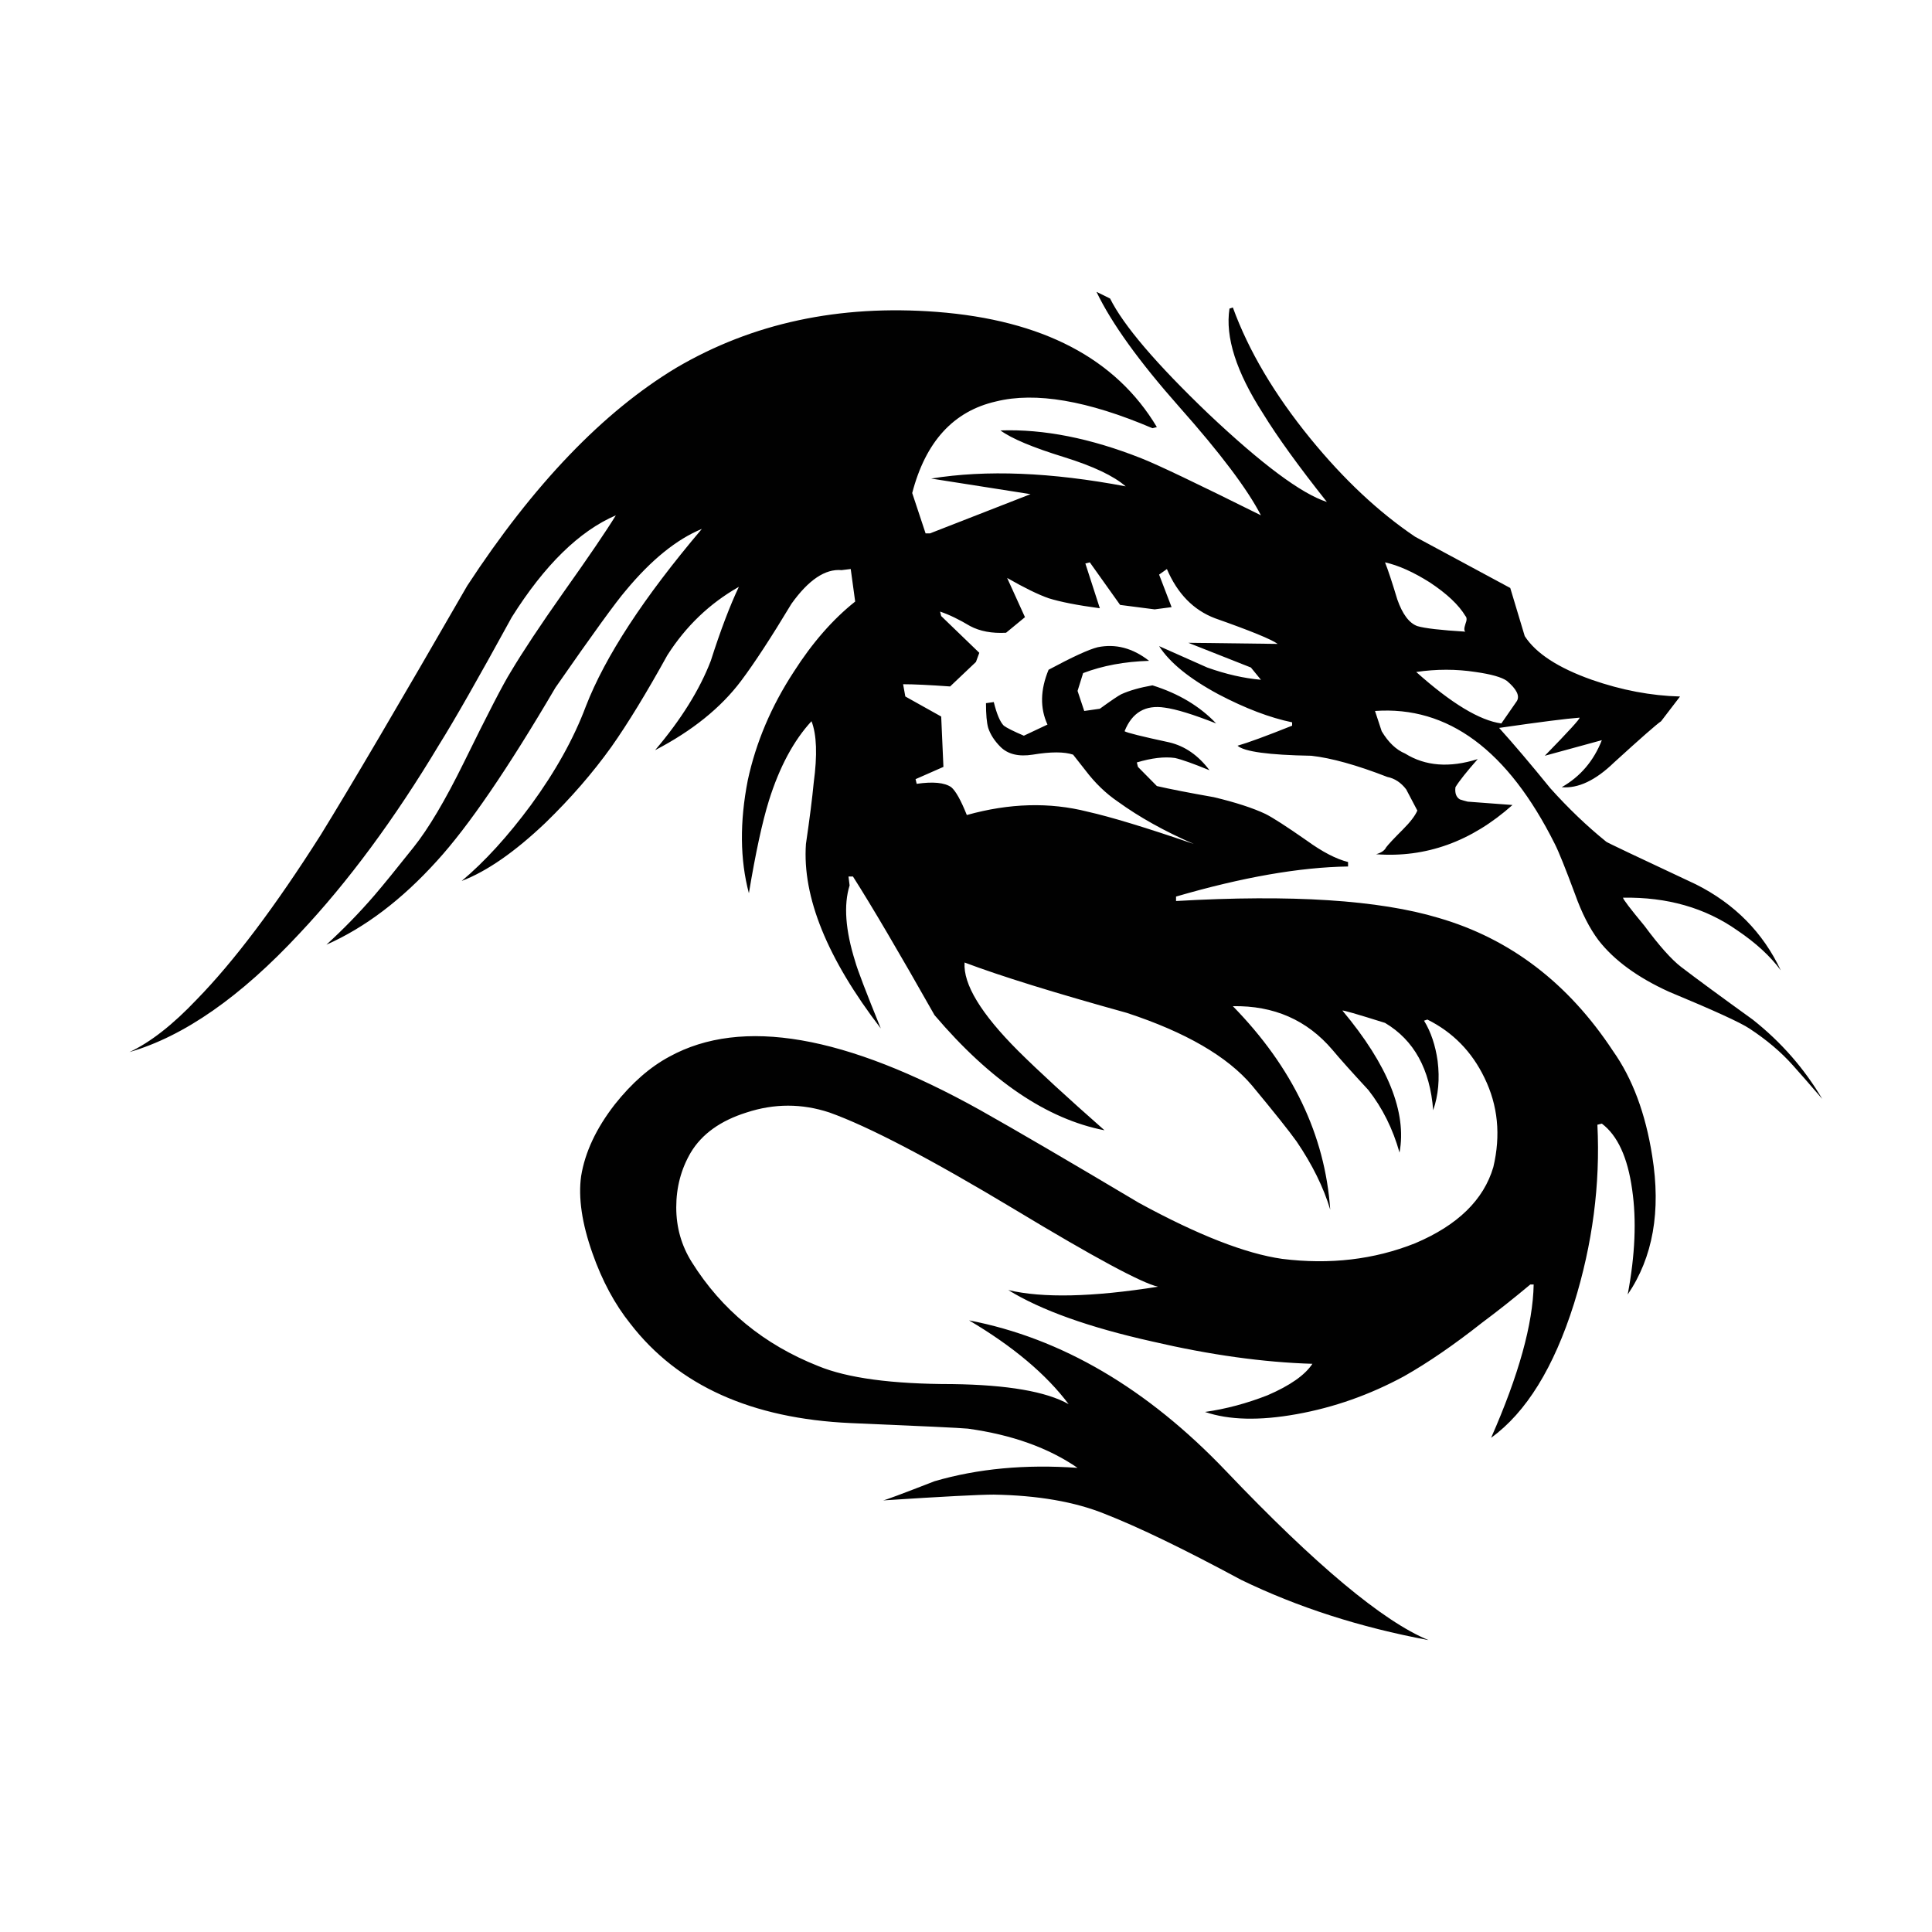 <?xml version="1.0" encoding="utf-8"?>
<!-- Generator: Adobe Illustrator 16.0.0, SVG Export Plug-In . SVG Version: 6.00 Build 0)  -->
<!DOCTYPE svg PUBLIC "-//W3C//DTD SVG 1.1//EN" "http://www.w3.org/Graphics/SVG/1.1/DTD/svg11.dtd">
<svg version="1.1" id="Layer_1" xmlns="http://www.w3.org/2000/svg" xmlns:xlink="http://www.w3.org/1999/xlink" x="0px" y="0px"
	 width="300px" height="300px" viewBox="0 0 300 300" enable-background="new 0 0 300 300" xml:space="preserve">
<g>
	<path fill-rule="evenodd" clip-rule="evenodd" fill="#010101" d="M233.992,105.729c-0.808-0.576-2.434-1.038-4.878-1.384
		c-2.999-0.461-6.066-0.461-9.204,0c5.444,4.867,9.85,7.531,13.217,7.993l2.422-3.495
		C236.01,108.037,235.491,106.999,233.992,105.729z M215.066,87.323c0.461,1.154,1.096,3.068,1.902,5.744
		c0.808,2.307,1.846,3.69,3.114,4.152c1.153,0.346,3.645,0.634,7.474,0.865c-0.23-0.116-0.23-0.519,0-1.211
		c0.23-0.577,0.23-0.98,0-1.211c-1.037-1.73-2.883-3.472-5.535-5.225C219.461,88.822,217.143,87.784,215.066,87.323z
		 M190.916,47.915l0.52-0.173c2.444,6.712,6.446,13.482,12.006,20.31c5.189,6.366,10.622,11.464,16.296,15.292l14.774,7.958
		l2.249,7.474c1.729,2.676,5.201,4.936,10.414,6.781c4.636,1.615,9.203,2.48,13.701,2.595l-2.941,3.84
		c-0.691,0.461-3.125,2.595-7.3,6.401c-2.884,2.791-5.594,4.07-8.131,3.84c2.883-1.638,4.959-4.071,6.228-7.3l-8.857,2.422
		c3.714-3.806,5.513-5.778,5.397-5.917c-1.96,0.139-6.124,0.669-12.49,1.592c2.191,2.422,4.844,5.548,7.958,9.376
		c2.791,3.114,5.686,5.882,8.685,8.304c0.115,0.115,4.751,2.318,13.908,6.608c6.021,3.022,10.415,7.474,13.183,13.355
		c-1.615-2.191-3.875-4.268-6.782-6.228c-4.958-3.482-10.863-5.167-17.714-5.052c0,0.23,1.106,1.685,3.321,4.359
		c2.307,3.114,4.21,5.248,5.709,6.401c2.444,1.868,6.147,4.59,11.106,8.165c4.405,3.483,8.004,7.589,10.795,12.317
		c-1.984-2.306-3.494-4.036-4.532-5.189c-1.846-2.076-4.106-3.99-6.782-5.743c-1.384-0.924-5.547-2.826-12.49-5.71
		c-4.866-2.214-8.511-4.878-10.933-7.992c-1.385-1.845-2.596-4.221-3.634-7.127c-1.499-4.037-2.549-6.644-3.147-7.819
		c-7.289-14.578-16.597-21.463-27.923-20.656l1.038,3.149c1.038,1.73,2.249,2.883,3.633,3.459c3.138,1.961,6.897,2.249,11.28,0.865
		c-1.729,1.961-2.884,3.414-3.46,4.359c-0.115,0.923,0.115,1.558,0.692,1.903c0.346,0.115,0.749,0.23,1.211,0.346l6.954,0.52
		c-6.366,5.674-13.425,8.223-21.175,7.646c0.808-0.23,1.326-0.588,1.557-1.072c0.346-0.461,1.211-1.384,2.595-2.768
		c1.153-1.153,1.903-2.134,2.249-2.941c-1.038-1.961-1.614-3.056-1.729-3.287c-0.808-1.061-1.788-1.706-2.941-1.937
		c-4.751-1.846-8.685-2.941-11.798-3.287c-6.597-0.116-10.414-0.635-11.452-1.558c1.614-0.461,4.44-1.499,8.477-3.113v-0.519
		c-3.46-0.715-7.277-2.168-11.452-4.36c-4.498-2.422-7.566-4.913-9.203-7.473c4.175,1.868,6.665,2.975,7.473,3.321
		c2.907,1.038,5.687,1.672,8.339,1.903l-1.558-1.903l-9.722-3.84l13.874,0.173c-0.923-0.692-4.163-2.019-9.723-3.979
		c-3.345-1.269-5.836-3.817-7.473-7.646l-1.211,0.865l1.938,5.052l-2.63,0.346l-5.362-0.692l-4.706-6.609l-0.692,0.173l2.249,6.955
		c-3.46-0.462-6.112-0.981-7.958-1.557c-1.638-0.577-3.782-1.626-6.436-3.149l2.769,6.09l-2.941,2.422
		c-2.19,0.115-4.048-0.231-5.57-1.038c-1.73-1.038-3.287-1.788-4.671-2.249l0.173,0.692l5.917,5.708l-0.52,1.418l-4.013,3.806
		c-3.229-0.23-5.663-0.346-7.3-0.346l0.346,1.903l5.57,3.114l0.346,7.819l-4.325,1.903l0.173,0.727
		c2.537-0.369,4.325-0.196,5.363,0.519c0.692,0.577,1.5,2.019,2.422,4.325c6.597-1.846,12.848-2.019,18.752-0.52
		c3.599,0.808,9.101,2.48,16.505,5.018c-4.521-1.961-8.454-4.152-11.799-6.574c-1.868-1.269-3.552-2.895-5.052-4.878l-1.903-2.422
		c-1.384-0.462-3.471-0.462-6.262,0c-2.191,0.346-3.863-0.059-5.018-1.211c-0.922-0.923-1.557-1.903-1.902-2.941
		c-0.23-0.808-0.346-2.088-0.346-3.841l1.211-0.173c0.461,1.869,0.98,3.091,1.557,3.668c0.462,0.346,1.499,0.865,3.114,1.557
		l3.667-1.73c-1.176-2.561-1.118-5.397,0.173-8.512c3.691-1.983,6.228-3.148,7.612-3.494c2.791-0.577,5.455,0.126,7.992,2.11
		c-3.806,0.116-7.22,0.75-10.241,1.903l-0.865,2.768l1.038,3.114l2.422-0.346c1.754-1.269,2.86-2.018,3.322-2.249
		c1.269-0.577,2.883-1.038,4.844-1.384c4.06,1.269,7.357,3.241,9.896,5.917c-3.576-1.407-6.24-2.226-7.993-2.457
		c-2.999-0.461-5.074,0.761-6.228,3.667c0.346,0.23,2.664,0.807,6.954,1.73c2.422,0.576,4.498,2.019,6.229,4.325
		c-2.538-1.038-4.325-1.673-5.363-1.903c-1.638-0.23-3.609,0-5.916,0.692l0.173,0.691l2.94,2.976
		c1.983,0.461,4.937,1.038,8.857,1.73c3.367,0.807,6.032,1.672,7.992,2.595c1.154,0.576,3.299,1.961,6.436,4.151
		c2.422,1.753,4.556,2.86,6.401,3.321v0.692c-7.52,0.115-16.424,1.673-26.711,4.671v0.692c17.922-1.038,31.52-0.161,40.793,2.629
		c11.095,3.229,20.113,10.115,27.056,20.656c3.021,4.268,5.052,9.699,6.09,16.296c1.384,8.581,0.115,15.754-3.806,21.521
		c1.153-6.135,1.384-11.567,0.691-16.296c-0.691-4.982-2.26-8.396-4.705-10.241l-0.692,0.173c0.462,9.25-0.749,18.511-3.633,27.783
		c-3.137,9.941-7.427,16.884-12.87,20.829c4.29-9.734,6.492-17.669,6.608-23.805h-0.52c-2.652,2.214-5.144,4.187-7.473,5.917
		c-4.384,3.46-8.432,6.238-12.146,8.338c-5.327,2.884-10.887,4.844-16.676,5.882c-5.767,1.038-10.507,0.923-14.221-0.346
		c3.253-0.462,6.493-1.327,9.723-2.595c3.482-1.5,5.801-3.126,6.954-4.879c-7.635-0.23-15.916-1.384-24.842-3.46
		c-9.826-2.191-17.288-4.855-22.386-7.993c5.328,1.27,13.078,1.097,23.251-0.519c-2.538-0.576-9.942-4.566-22.214-11.971
		c-13.078-7.865-22.685-12.895-28.82-15.086c-4.268-1.406-8.546-1.406-12.837,0c-4.059,1.27-6.954,3.346-8.684,6.229
		c-1.5,2.561-2.249,5.397-2.249,8.511c0,3.114,0.808,5.952,2.422,8.512c4.636,7.404,11.176,12.778,19.618,16.123
		c4.521,1.868,11.464,2.803,20.829,2.803c8.557,0.115,14.577,1.153,18.061,3.114c-3.483-4.637-8.639-8.973-15.466-13.01
		c14.37,2.769,27.68,10.576,39.928,23.424c13.886,14.577,24.357,23.32,31.416,26.227c-10.634-1.984-20.345-5.109-29.133-9.377
		c-8.812-4.751-15.869-8.165-21.175-10.241c-4.636-1.868-10.368-2.86-17.195-2.976c-2.214,0-7.94,0.3-17.179,0.899
		c0.316-0.037,2.975-1.029,7.976-2.976c6.712-1.961,14.117-2.652,22.212-2.076c-4.521-3.113-10.195-5.144-17.022-6.089
		c-1.154-0.115-7.22-0.403-18.199-0.865c-15.408-0.691-26.814-5.836-34.219-15.431c-2.422-3.022-4.383-6.667-5.882-10.934
		c-1.638-4.636-2.226-8.627-1.764-11.972c0.599-3.713,2.341-7.428,5.224-11.141c2.653-3.345,5.49-5.824,8.511-7.438
		c11.21-6.136,27.299-3.356,48.266,8.338c5.536,3.114,13.748,7.912,24.635,14.394c9.134,4.982,16.538,7.877,22.213,8.684
		c7.404,0.924,14.289,0.116,20.655-2.422c6.598-2.791,10.646-6.734,12.145-11.832c1.176-4.959,0.715-9.584-1.384-13.875
		c-1.961-4.059-4.914-7.069-8.858-9.03l-0.519,0.174c1.062,1.729,1.765,3.816,2.111,6.262c0.346,2.769,0.114,5.316-0.692,7.646
		c-0.484-6.366-2.976-10.887-7.474-13.563c-4.405-1.384-6.608-2.019-6.608-1.903c7.059,8.442,10.011,15.789,8.857,22.04
		c-1.038-3.691-2.652-6.932-4.844-9.723c-2.561-2.768-4.417-4.844-5.57-6.228c-3.945-4.637-9.1-6.897-15.466-6.782
		c9.271,9.48,14.313,20.01,15.119,31.59c-1.038-3.46-2.779-6.989-5.224-10.588c-1.154-1.615-3.46-4.509-6.92-8.684
		c-3.829-4.522-10.312-8.281-19.445-11.28c-11.232-3.113-19.629-5.72-25.188-7.819c-0.23,3.368,2.549,7.947,8.338,13.736
		c3.137,3.114,7.601,7.219,13.39,12.317c-8.927-1.73-17.727-7.693-26.399-17.888c-5.559-9.826-9.78-17-12.663-21.521h-0.692
		l0.173,1.384c-0.945,3.022-0.658,6.955,0.865,11.799c0.346,1.269,1.673,4.74,3.979,10.415
		c-8.327-10.864-12.202-20.414-11.625-28.648c0.576-3.922,0.979-7.104,1.211-9.55c0.576-4.268,0.461-7.438-0.346-9.515
		c-2.768,2.998-4.971,7.104-6.609,12.317c-1.038,3.345-2.076,8.143-3.114,14.394c-1.384-5.213-1.441-11.061-0.173-17.542
		c1.27-5.882,3.646-11.487,7.128-16.815c2.883-4.521,6.066-8.165,9.549-10.933l-0.692-5.052l-1.418,0.173
		c-2.538-0.23-5.132,1.511-7.785,5.225c-3.137,5.213-5.744,9.204-7.82,11.971c-3.137,4.175-7.589,7.762-13.355,10.761
		c4.037-4.751,6.92-9.376,8.65-13.875c1.522-4.751,2.976-8.581,4.359-11.487c-4.521,2.561-8.223,6.101-11.106,10.622
		c-3.252,5.882-6.147,10.622-8.685,14.221c-2.906,4.06-6.32,7.992-10.241,11.798c-4.751,4.521-9.088,7.531-13.009,9.03
		c3.575-2.998,7.162-6.932,10.76-11.798c3.806-5.213,6.643-10.311,8.511-15.293c2.999-7.75,9.007-16.942,18.026-27.576
		c-3.921,1.615-7.854,4.798-11.798,9.55c-1.499,1.73-5.144,6.758-10.933,15.085c-7.404,12.617-13.54,21.59-18.407,26.918
		c-5.444,6.021-11.164,10.357-17.162,13.01c2.653-2.422,5.132-4.971,7.439-7.646c1.384-1.614,3.414-4.105,6.089-7.474
		c2.307-2.883,4.914-7.277,7.819-13.182c3.691-7.52,6.113-12.202,7.266-14.048c1.868-3.137,4.59-7.243,8.166-12.317
		c3.944-5.559,6.666-9.561,8.165-12.006c-5.674,2.445-11.06,7.716-16.158,15.812c-5.19,9.48-8.95,16.077-11.279,19.791
		c-6.943,11.579-14.174,21.359-21.694,29.34c-9.134,9.826-17.934,15.962-26.399,18.407c3.252-1.522,6.735-4.244,10.449-8.166
		c5.766-5.904,12.178-14.416,19.237-25.533c4.636-7.521,12.225-20.425,22.766-38.717c10.288-15.73,21.105-27.01,32.454-33.838
		c11.81-6.943,25.292-9.837,40.447-8.684c16.423,1.269,27.817,7.231,34.184,17.888l-0.691,0.173
		c-10.058-4.291-18.153-5.675-24.289-4.152c-6.597,1.5-10.933,6.24-13.009,14.22l2.076,6.263h0.692l15.604-6.089l-15.431-2.422
		c8.558-1.384,18.626-0.98,30.205,1.211c-1.846-1.615-5.028-3.125-9.55-4.533c-4.866-1.5-8.165-2.883-9.896-4.152
		c6.713-0.23,14.002,1.211,21.867,4.325c2.422,0.945,8.615,3.898,18.58,8.857c-2.076-4.037-6.297-9.642-12.663-16.815
		c-6.251-7.059-10.542-13.021-12.872-17.888l2.111,1.038c2.076,4.175,7.162,10.138,15.259,17.888
		c8.326,7.865,14.462,12.432,18.406,13.701c-4.405-5.559-7.704-10.126-9.896-13.701C191.966,57.764,190.225,52.32,190.916,47.915z"
		/>
</g>
</svg>
